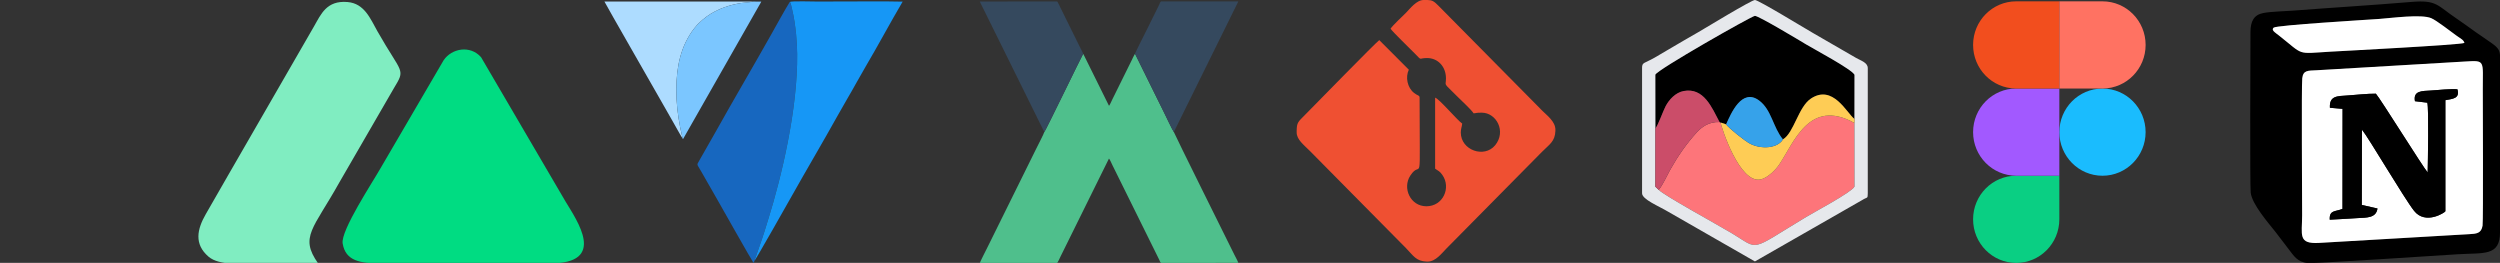 <svg width="504" height="53" viewBox="0 0 504 53" fill="none" xmlns="http://www.w3.org/2000/svg">
<rect x="0" y="0" width="504" height="53" fill="#333333" stroke="none"/>
<g clip-path="url(#clip0_163_2)">
<path d="M423.86 35.429C428.662 35.429 432.554 31.494 432.554 26.639C432.554 21.785 428.662 17.851 423.86 17.851C419.059 17.851 415.167 21.785 415.167 26.639C415.167 31.494 419.059 35.429 423.86 35.429Z" fill="#1ABCFE"/>
<path fill-rule="evenodd" clip-rule="evenodd" d="M406.467 35.425H406.59H415.162V44.214C415.162 49.068 411.268 53.004 406.467 53.004C401.667 53.004 397.775 49.068 397.775 44.21C397.775 39.357 401.669 35.422 406.467 35.422V35.425V35.425Z" fill="#0ACF83"/>
<path fill-rule="evenodd" clip-rule="evenodd" d="M406.59 17.847H415.162V35.426H406.59H406.467C401.667 35.426 397.775 31.489 397.775 26.632C397.775 21.778 401.669 17.844 406.467 17.844H406.59V17.847V17.847Z" fill="#A259FF"/>
<path fill-rule="evenodd" clip-rule="evenodd" d="M406.59 17.847H415.162V0.269H406.59H406.467C401.667 0.269 397.775 4.205 397.775 9.057C397.775 13.875 401.607 17.785 406.357 17.847H406.591H406.59Z" fill="#F24E1E"/>
<path fill-rule="evenodd" clip-rule="evenodd" d="M415.165 17.847H423.748H423.975C428.721 17.785 432.557 13.875 432.557 9.057C432.557 4.203 428.664 0.269 423.865 0.269H415.167V17.847H415.165Z" fill="#FF7262"/>
<path fill-rule="evenodd" clip-rule="evenodd" d="M280.329 5.781C280.757 6.423 284.19 9.742 285.21 10.774C286.778 12.359 285.862 11.7 287.694 11.7C289.852 11.7 291.507 13.387 291.507 15.824C291.507 17.529 290.782 16.407 293.919 19.577C294.705 20.368 296.582 22.073 297.084 22.849C297.837 22.791 297.47 22.715 298.728 22.715C301.655 22.715 303.724 26.48 301.418 29.293C299.23 31.938 294.497 30.295 294.497 26.71C294.497 25.962 294.717 25.573 294.778 24.913C293.801 24.257 290.137 19.907 289.322 19.685V34.005C290.032 34.482 290.27 34.546 290.785 35.277C292.573 37.816 290.948 41.585 287.563 41.585C284.326 41.585 282.682 37.924 284.31 35.413C286.689 31.75 286.189 39.359 286.189 19.688C286.189 19.177 285.789 19.312 285.083 18.745C283.72 17.669 283.295 15.575 284.017 14.05L278.059 8.085C277.393 8.548 264.678 21.554 263.08 23.169C261.689 24.575 261.436 24.695 261.408 26.353V26.71C261.408 28.146 262.871 29.22 264.101 30.462L283.438 50.013C284.948 51.553 285.464 52.658 287.622 52.736H287.828C289.454 52.736 290.712 50.986 291.612 50.09L310.877 30.599C312.387 29.072 313.493 28.535 313.57 26.367V26.16C313.57 24.487 311.854 23.259 310.954 22.349L289.973 1.138C289.043 0.198 288.7 0.03 287.771 0H287.55H287.299H287.017C285.555 0 284.267 1.749 283.438 2.587C282.671 3.364 280.85 5.025 280.335 5.786V5.783L280.329 5.781Z" fill="#EF5032"/>
<path fill-rule="evenodd" clip-rule="evenodd" d="M69.078 49.071C69.649 52.642 72.688 53.094 76.627 53.08L110.863 53.089C122.469 53.158 116.345 44.507 113.989 40.588L96.978 11.527C94.775 9.053 91.077 9.75 89.448 12.126L76.736 33.878C75.184 36.638 68.662 46.475 69.078 49.073V49.069V49.071Z" fill="#00DC82"/>
<path fill-rule="evenodd" clip-rule="evenodd" d="M64.104 53.053C60.366 47.737 63.173 46.159 68.412 36.779L79.349 17.884C81.849 13.739 81.087 15.107 76.109 6.338C74.672 3.804 73.489 0.684 70.051 0.408C65.838 0.058 64.725 2.845 63.297 5.332C57.336 15.702 51.717 25.377 45.84 35.59C44.402 38.09 42.997 40.546 41.485 43.172C39.746 46.203 39.08 49.198 42.037 51.741C44.278 53.665 48.967 53.084 52.594 53.084C56.387 53.084 60.336 53.19 64.106 53.055L64.104 53.053Z" fill="#80EDC1"/>
<path fill-rule="evenodd" clip-rule="evenodd" d="M152.071 52.621C152.716 50.684 153.434 48.817 154.064 46.817C154.687 44.834 155.301 42.864 155.879 40.841C158.656 31.125 161.547 17.119 160.489 6.894C160.301 5.064 160.088 3.576 159.666 1.809C159.607 1.558 159.402 0.481 159.215 0.396C158.267 1.91 156.425 5.257 155.47 6.958C151.79 13.511 147.842 20.174 144.211 26.689L140.951 32.411C140.401 33.406 140.448 32.903 141.57 34.922C141.897 35.511 142.201 36.016 142.512 36.574C143.143 37.712 143.768 38.765 144.399 39.869C144.509 40.064 151.725 52.826 151.918 53.017C152.024 52.833 152.043 52.836 152.068 52.623L152.071 52.621Z" fill="#1767BF"/>
<path fill-rule="evenodd" clip-rule="evenodd" d="M152.071 52.621C152.3 52.471 159.275 40.129 159.586 39.574C162.646 34.122 165.886 28.673 168.915 23.226C169.523 22.134 170.14 21.049 170.779 19.967C172.066 17.794 173.249 15.556 174.523 13.402C177.013 9.191 179.481 4.555 181.973 0.329C181.178 0.242 166.409 0.311 164.853 0.311C164.117 0.311 159.483 0.173 159.219 0.394C159.406 0.479 159.61 1.557 159.67 1.808C160.091 3.574 160.304 5.064 160.493 6.894C161.55 17.119 158.66 31.125 155.883 40.841C155.304 42.864 154.689 44.834 154.067 46.817C153.438 48.817 152.721 50.682 152.075 52.621H152.071Z" fill="#1697F6"/>
<path fill-rule="evenodd" clip-rule="evenodd" d="M137.603 27.904C137.491 27.197 137.248 26.381 137.112 25.646C136.614 22.996 136.338 20.817 136.346 18.033C136.36 13.38 137.25 9.227 139.948 5.726C140.072 5.564 140.151 5.507 140.266 5.352C140.887 4.518 142.435 3.29 143.262 2.793C145.163 1.65 147.122 0.991 149.397 0.615C149.904 0.532 151.596 0.429 151.883 0.315L121.854 0.313C122.037 0.77 132.825 19.527 133.631 20.98C134.277 22.149 134.934 23.303 135.605 24.443C136.053 25.203 137.217 27.353 137.605 27.904H137.603Z" fill="#ADDCFF"/>
<path fill-rule="evenodd" clip-rule="evenodd" d="M137.603 27.904C137.657 28.026 137.606 27.971 137.718 28.005L152.987 1.2C153.141 0.924 153.351 0.601 153.478 0.318L151.883 0.315C151.594 0.429 149.903 0.53 149.397 0.613C147.122 0.99 145.163 1.647 143.262 2.792C142.435 3.29 140.887 4.516 140.266 5.35C140.151 5.506 140.072 5.562 139.948 5.725C137.25 9.225 136.36 13.379 136.346 18.033C136.338 20.817 136.616 22.996 137.112 25.646C137.25 26.379 137.493 27.197 137.603 27.904Z" fill="#7BC6FF"/>
<path fill-rule="evenodd" clip-rule="evenodd" d="M346.867 24.694L346.659 24.605C344.422 24.529 343.017 25.648 342.026 26.738C339.978 28.991 338.208 31.538 336.682 34.281C336.078 35.365 335.216 37.295 334.398 38.283C335.539 39.424 346.233 45.297 349.113 47.014C354.861 50.44 352.374 50.804 364.111 43.751C365.778 42.749 373.221 38.798 373.862 37.636L373.852 24.787C364.667 19.704 361.659 28.819 358.637 33.245C358 34.18 356.373 35.873 354.952 36.173C350.679 37.074 347.075 25.757 346.864 24.695L346.867 24.694Z" fill="#FD757A"/>
<path fill-rule="evenodd" clip-rule="evenodd" d="M333.727 25.899C334.32 25.151 335.232 22.474 335.784 21.422C336.499 20.056 337.804 18.667 339.384 18.358C343.501 17.554 345.139 21.745 346.661 24.605L346.869 24.694L347.982 25.072C348.991 22.805 351.163 17.732 354.597 20.229C357.161 22.093 357.435 25.701 359.445 28.098C361.666 26.78 362.531 21.55 365.098 19.86C369.528 16.941 372.302 22.794 373.861 23.991L373.87 15.064C373.23 13.907 365.789 9.956 364.116 8.947C362.811 8.161 354.548 3.195 353.795 3.195C353.215 3.195 333.958 14.121 333.72 15.062L333.731 25.897L333.727 25.899Z" fill="black"/>
<path fill-rule="evenodd" clip-rule="evenodd" d="M333.727 25.899L333.717 15.064C333.956 14.123 353.211 3.196 353.791 3.196C354.545 3.196 362.807 8.161 364.113 8.949C365.785 9.958 373.228 13.909 373.866 15.066L373.857 23.992L373.852 24.787L373.862 37.636C373.221 38.798 365.778 42.747 364.111 43.751C352.374 50.804 354.861 50.44 349.113 47.014C346.233 45.297 335.539 39.426 334.398 38.283L333.718 37.636L333.727 25.899V25.899ZM331.041 13.737V38.965C331.041 40.205 334.4 41.544 336.321 42.693L353.79 52.706L375.465 40.304C376.438 39.68 376.543 40.147 376.543 38.966V13.739C376.543 12.615 375.156 12.23 374.212 11.69L365.429 6.615C363.823 5.686 354.492 0 353.793 0C353.11 0 343.874 5.608 342.364 6.493C340.448 7.615 338.526 8.681 336.523 9.886C335.524 10.488 334.685 10.986 333.621 11.594C331.392 12.866 331.039 12.506 331.039 13.739L331.041 13.737Z" fill="#E6E8EC"/>
<path fill-rule="evenodd" clip-rule="evenodd" d="M333.727 25.899L333.718 37.636L334.398 38.282C335.218 37.297 336.079 35.365 336.682 34.281C338.208 31.538 339.978 28.991 342.027 26.738C343.017 25.648 344.422 24.529 346.659 24.605C345.137 21.745 343.5 17.554 339.382 18.358C337.803 18.665 336.497 20.056 335.782 21.421C335.232 22.474 334.318 25.151 333.725 25.899H333.727Z" fill="#CB4D69"/>
<path fill-rule="evenodd" clip-rule="evenodd" d="M359.443 28.098C358.361 29.913 355.093 30.136 352.837 28.984C351.794 28.452 348.508 25.821 347.981 25.072L346.867 24.694C347.077 25.756 350.682 37.072 354.955 36.171C356.376 35.871 358.003 34.178 358.641 33.243C361.661 28.817 364.67 19.702 373.856 24.785L373.861 23.99C372.3 22.794 369.527 16.942 365.098 19.86C362.531 21.55 361.668 26.78 359.445 28.098H359.443Z" fill="#FECC55"/>
<path fill-rule="evenodd" clip-rule="evenodd" d="M347.981 25.072C348.508 25.821 351.794 28.452 352.837 28.983C355.093 30.136 358.361 29.913 359.443 28.098C357.433 25.703 357.159 22.095 354.595 20.229C351.161 17.732 348.989 22.805 347.981 25.072V25.072Z" fill="#36A2EA"/>
<path fill-rule="evenodd" clip-rule="evenodd" d="M210.532 26.616C210.499 26.863 209.137 29.503 208.915 29.954L199.152 49.695C198.896 50.211 197.635 52.679 197.535 53.009H213.101C213.241 52.972 213.709 51.9 213.807 51.705L223.567 31.964C223.74 32.111 224.107 32.98 224.252 33.272L233.71 52.387C233.808 52.585 233.89 52.902 234.079 53.009L249.645 52.997C249.517 52.585 249.053 51.766 248.834 51.324C247.56 48.762 236.68 26.851 236.648 26.614C236.47 26.453 234.909 23.167 234.659 22.662L228.931 11.068C228.868 10.942 228.87 10.864 228.766 10.914C228.534 11.308 228.317 11.808 228.108 12.232L224.238 20.057C224.095 20.345 223.74 21.19 223.574 21.333L218.415 10.916C218.302 10.905 218.37 10.893 218.298 10.983C218.146 11.172 210.763 26.411 210.534 26.616H210.532Z" fill="#4FBF8C"/>
<path fill-rule="evenodd" clip-rule="evenodd" d="M210.532 26.616C210.761 26.411 218.144 11.172 218.297 10.983C218.37 10.891 218.302 10.905 218.414 10.915C218.239 10.49 217.971 10.018 217.75 9.569L214.452 2.899C214.225 2.44 214.015 2.018 213.791 1.565C213.697 1.374 213.239 0.328 213.101 0.291L197.521 0.309L210.53 26.618L210.532 26.616Z" fill="#35495E"/>
<path fill-rule="evenodd" clip-rule="evenodd" d="M228.766 10.914C228.87 10.864 228.868 10.942 228.931 11.068L234.659 22.662C234.909 23.169 236.47 26.455 236.648 26.614L249.645 0.288H234.079C233.885 0.399 233.798 0.733 233.696 0.94L231.395 5.594C231.038 6.311 229.027 10.283 228.766 10.914V10.914Z" fill="#35495E"/>
<path fill-rule="evenodd" clip-rule="evenodd" d="M500.486 45.477C500.237 47.071 499.263 47.133 497.736 47.214C496.285 47.292 494.85 47.38 493.384 47.465C490.558 47.626 487.654 47.808 484.821 47.965C479.047 48.283 473.327 48.631 467.555 48.97C463.201 49.227 464.108 47.359 464.108 43.417C464.108 39.71 463.963 17.418 464.133 15.794C464.309 14.101 465.351 14.257 467.013 14.165L497.103 12.395C501.049 12.151 500.532 12.211 500.532 17.997C500.532 20.245 500.645 44.458 500.485 45.479L500.486 45.477ZM496.825 8.651C496.147 9.041 471.784 10.301 469.865 10.412C462.806 10.827 464.627 11.25 459.409 7.135C459.136 6.921 458.846 6.73 458.562 6.474C458.299 6.239 457.983 5.931 458.375 5.569C458.911 5.073 477.301 3.984 479.657 3.815C482.128 3.638 488.164 2.808 490.149 3.668C491.254 4.147 493.943 6.264 495.233 7.189C496.072 7.792 496.668 8.032 496.823 8.649L496.825 8.651ZM486.126 0.389C478.156 1.057 470.185 1.534 462.195 2.149C460.437 2.285 457.932 2.315 456.298 2.622C454.397 2.979 453.707 4.278 453.694 6.451C453.675 9.773 453.577 37.477 453.74 38.839C454.021 41.191 457.233 44.862 458.712 46.725C459.68 47.942 460.528 49.142 461.496 50.37C462.426 51.552 463.154 52.859 465.253 53.015C467.055 53.145 492.402 51.442 495.551 51.255C500.757 50.944 504.001 51.67 504.003 46.852L504.001 14.423C504.001 9.103 504.712 10.421 499.081 6.46C497.814 5.567 496.631 4.668 495.329 3.799C491.296 1.108 491.357 -0.048 486.128 0.39L486.126 0.389Z" fill="black"/>
<path fill-rule="evenodd" clip-rule="evenodd" d="M492.989 20.193V42.592C492.914 42.837 488.97 45.419 486.675 42.5C484.639 39.912 477.483 27.715 476.17 26.137L476.137 41.322L479.299 42.034C479.024 43.968 477.16 43.866 475.298 43.97C473.442 44.074 471.541 44.214 469.673 44.293C469.578 42.307 470.763 42.716 472.247 42.113L472.261 21.948L469.708 21.729C469.57 19.294 471.212 19.383 473.264 19.248C475.068 19.128 477.189 18.872 478.975 18.888C479.886 19.904 488.556 33.828 489.415 34.763C489.461 32.733 489.662 21.879 489.347 20.704L486.853 20.404C486.448 18.245 488.356 18.354 490.087 18.25C491.298 18.176 494.429 17.849 495.418 18.011C495.969 19.923 494.365 19.925 492.989 20.197V20.193ZM500.485 45.477C500.646 44.456 500.532 20.245 500.532 17.995C500.532 12.211 501.049 12.149 497.103 12.393L467.013 14.163C465.351 14.255 464.309 14.1 464.133 15.792C463.963 17.418 464.109 39.71 464.109 43.415C464.109 47.357 463.201 49.225 467.555 48.968C473.325 48.629 479.045 48.283 484.821 47.963C487.656 47.806 490.558 47.624 493.384 47.463C494.851 47.38 496.285 47.29 497.736 47.212C499.263 47.131 500.235 47.069 500.486 45.475L500.485 45.477Z" fill="white"/>
<path fill-rule="evenodd" clip-rule="evenodd" d="M492.989 20.193C494.365 19.921 495.969 19.92 495.418 18.008C494.429 17.845 491.298 18.172 490.086 18.246C488.355 18.351 486.448 18.243 486.853 20.4L489.347 20.701C489.662 21.875 489.459 32.729 489.415 34.759C488.556 33.825 479.886 19.9 478.975 18.884C477.189 18.868 475.069 19.126 473.264 19.245C471.214 19.381 469.57 19.291 469.708 21.725L472.261 21.944L472.247 42.11C470.763 42.714 469.578 42.306 469.673 44.29C471.541 44.21 473.442 44.071 475.298 43.967C477.16 43.862 479.022 43.965 479.299 42.03L476.137 41.318L476.17 26.134C477.483 27.713 484.639 39.908 486.675 42.496C488.97 45.414 492.914 42.834 492.989 42.588V20.19V20.193Z" fill="black"/>
<path fill-rule="evenodd" clip-rule="evenodd" d="M496.825 8.651C496.67 8.032 496.072 7.792 495.235 7.191C493.945 6.265 491.256 4.149 490.151 3.67C488.166 2.809 482.128 3.638 479.659 3.817C477.301 3.986 458.913 5.073 458.376 5.571C457.987 5.933 458.303 6.241 458.563 6.476C458.848 6.732 459.14 6.923 459.411 7.136C464.628 11.252 462.808 10.829 469.867 10.414C471.786 10.303 496.149 9.043 496.827 8.652L496.825 8.651Z" fill="white"/>
</g>
<defs>
<clipPath id="clip0_163_2">
<rect width="504" height="53" fill="white"/>
</clipPath>
</defs>
</svg>
